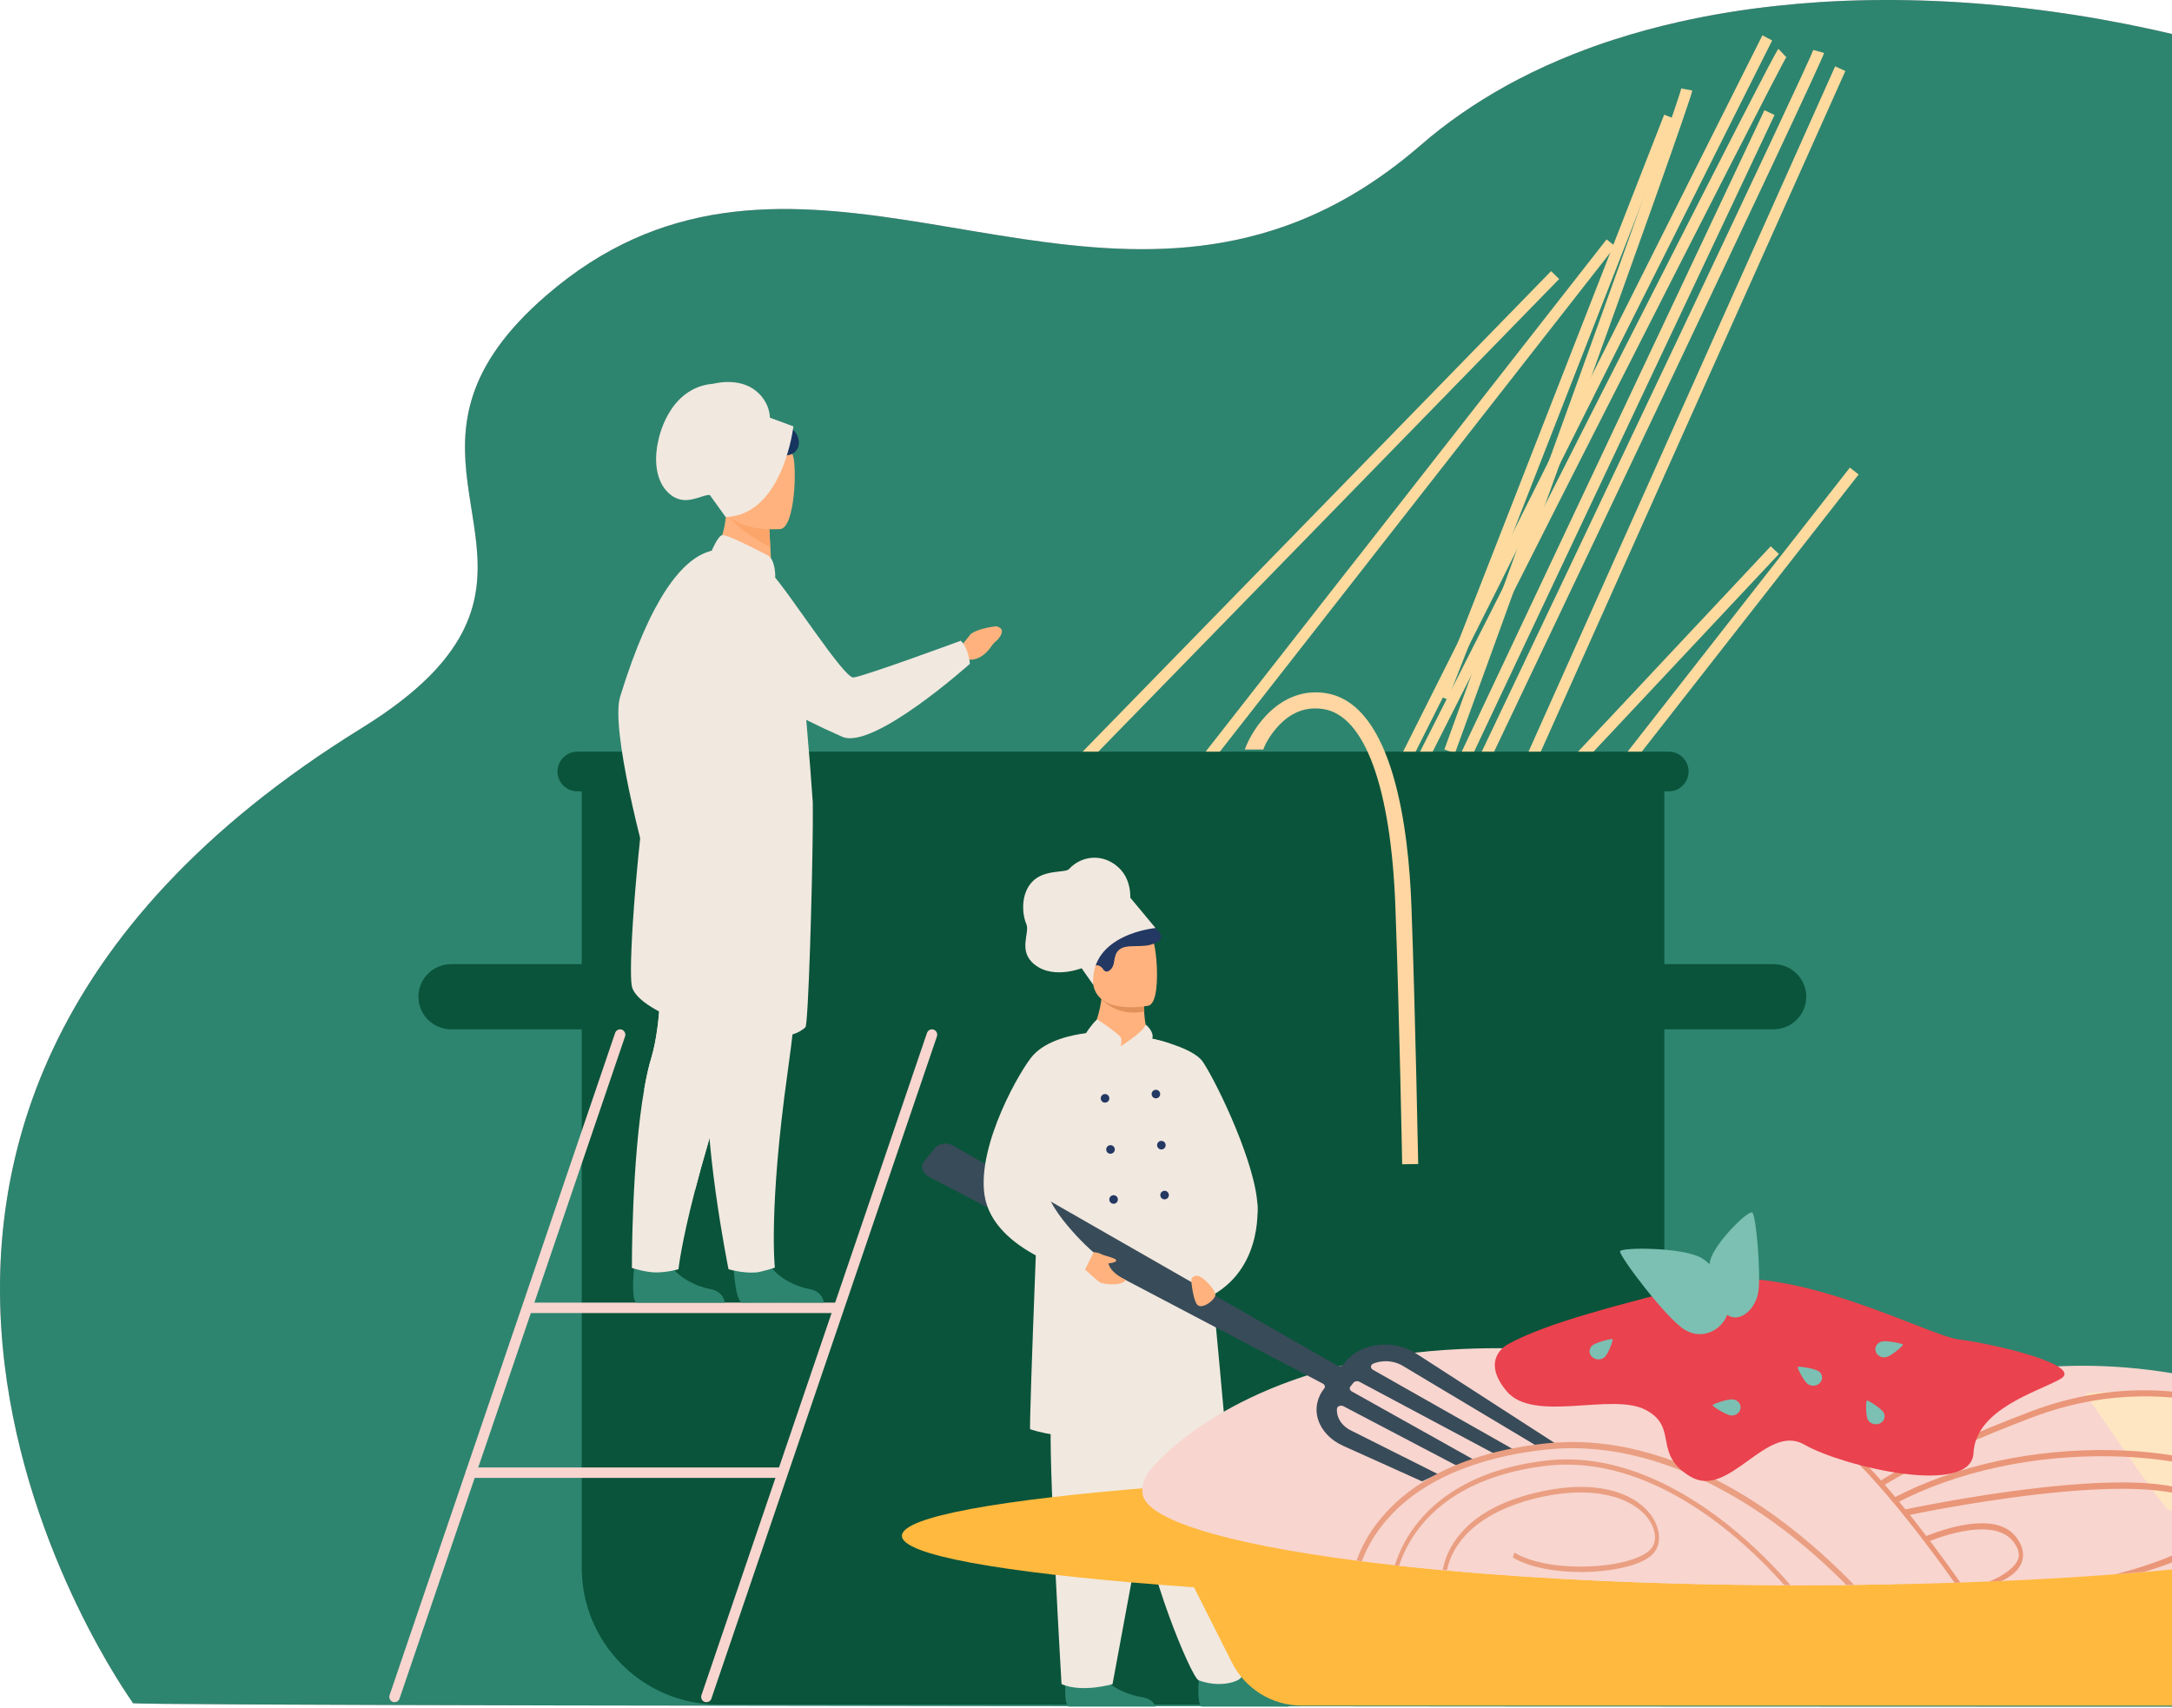 <svg width="829" height="652" viewBox="0 0 829 652" fill="none" xmlns="http://www.w3.org/2000/svg">
<path d="M1151.79 651.426C1081.11 651.426 51.242 651.653 50.652 650.065L50.561 649.884C50.561 649.884 50.471 649.702 50.471 649.612C50.062 648.841 -108.208 430.192 137.885 278C154.851 267.521 165.647 257.678 172.315 248.151C203.661 203.741 145.324 167.451 208.424 112.834C296.428 36.625 392.461 120.909 490.263 86.388C507.546 80.309 524.875 70.466 542.248 55.405C552.001 46.922 562.752 39.528 574.184 33.132C575.953 32.134 577.722 31.181 579.491 30.274C586.341 26.69 593.463 23.47 600.812 20.567C605.756 18.616 610.746 16.801 615.872 15.168C623.992 12.537 632.339 10.269 640.822 8.364C652.888 5.642 665.363 3.601 678.019 2.24C683.553 1.65 689.133 1.151 694.758 0.788C745.973 -2.432 800.181 4.372 849.899 18.344C906.284 34.175 956.864 59.306 990.614 89.427C1003.41 100.859 1061.52 159.966 1015.7 241.166C986.758 292.471 1107.97 341.463 1151.02 400.026C1260.57 548.861 1152.79 649.476 1151.79 651.426Z" fill="#EDB2C4"/>
<path d="M1151.79 651.426C1081.11 651.426 51.242 651.653 50.652 650.065L50.561 649.884C50.561 649.884 50.471 649.702 50.471 649.612C50.062 648.841 -108.208 430.192 137.885 278C154.851 267.521 165.647 257.678 172.315 248.151C203.661 203.741 145.324 167.451 208.424 112.834C296.428 36.625 392.461 120.909 490.263 86.388C507.546 80.309 524.875 70.466 542.248 55.405C552.001 46.922 562.752 39.528 574.184 33.132C575.953 32.134 577.722 31.181 579.491 30.274C586.341 26.69 593.463 23.47 600.812 20.567C605.756 18.616 610.746 16.801 615.872 15.168C623.992 12.537 632.339 10.269 640.822 8.364C652.888 5.642 665.363 3.601 678.019 2.24C683.553 1.65 689.133 1.151 694.758 0.788C745.973 -2.432 800.181 4.372 849.899 18.344C906.284 34.175 956.864 59.306 990.614 89.427C1003.41 100.859 1061.52 159.966 1015.7 241.166C986.758 292.471 1107.97 341.463 1151.02 400.026C1260.57 548.861 1152.79 649.476 1151.79 651.426Z" fill="#2D856F"/>
<path d="M676.387 15.44L609.432 148.942L608.842 150.122L607.889 152.072L604.079 159.648L595.505 176.795L579.175 209.411L575.727 216.306L572.234 223.337L560.939 245.837L550.687 266.251L541.161 285.212L537.259 292.969C535.581 293.105 533.903 293.241 532.27 293.377L536.171 285.62L557.038 244.023L567.698 222.748L571.236 215.716L577.859 202.471L591.604 175.026L601.402 155.52L605.893 146.584L607.889 142.637L672.667 13.489L676.387 15.44Z" fill="#FFDA9F"/>
<path d="M681.967 21.518C680.153 24.24 649.896 83.529 615.466 151.346C613.152 155.928 610.793 160.555 608.434 165.182C599.679 182.42 590.743 200.021 582.079 217.213C580.899 219.572 579.72 221.886 578.54 224.199C578.268 224.743 577.996 225.242 577.724 225.787C572.189 236.674 566.791 247.379 561.62 257.631C556.857 267.021 552.321 276.049 548.011 284.532C546.65 287.208 545.335 289.794 544.065 292.334C542.386 292.47 540.708 292.651 539.029 292.788C539.982 290.882 541.343 288.251 542.976 284.985C545.425 280.177 548.51 274.007 552.184 266.795C552.865 265.434 553.591 264.028 554.317 262.576C559.896 251.553 566.565 238.398 573.823 224.063C573.913 223.882 574.004 223.745 574.095 223.564C575.274 221.25 576.454 218.937 577.633 216.578C581.58 208.821 585.662 200.792 589.79 192.536C594.916 182.375 600.224 171.987 605.486 161.553C605.985 160.555 606.484 159.602 606.983 158.605C608.525 155.565 610.022 152.662 611.474 149.759C677.295 20.067 678.248 19.205 678.792 18.66L681.741 21.79C681.877 21.654 681.967 21.518 681.967 21.518Z" fill="#FFDA9F"/>
<path d="M616.555 93.963L614.514 96.548L524.832 211.18L519.343 218.211L463.683 289.34L457.786 296.87C455.971 296.916 454.111 296.916 452.297 296.961L458.149 289.476L514.172 217.894L519.706 210.862L613.199 91.377L615.784 93.418L616.555 93.963Z" fill="#FFDA9F"/>
<path d="M595.097 106.483L494.754 209.411L487.814 216.533L416.64 289.522L409.518 296.825C407.567 296.78 405.617 296.734 403.666 296.689L410.743 289.431L482.053 216.306L488.993 209.184L592.012 103.489L595.097 106.483Z" fill="#FFDA9F"/>
<path d="M709.41 181.104L707.369 183.69L617.687 298.322L612.198 305.353L556.583 376.482L550.686 384.012C548.872 384.057 547.012 384.057 545.197 384.103L551.049 376.618L607.027 304.99L612.561 297.959L706.054 178.473L708.639 180.515L709.41 181.104Z" fill="#FFDA9F"/>
<path d="M678.973 211.452L580.627 316.286L573.822 323.544L504.054 397.893L497.069 405.333C495.118 405.333 493.167 405.333 491.217 405.333L498.157 397.939L568.061 323.408L574.866 316.15L675.843 208.504L678.973 211.452Z" fill="#FFDA9F"/>
<path d="M635.175 43.774L548.576 265.422L552.59 266.99L639.188 45.342L635.175 43.774Z" fill="#FFDA9F"/>
<path d="M567.199 293.332L559.352 299.91C601.72 211.044 690.314 24.512 692.083 19.069L696.211 20.203C694.805 25.465 579.855 266.795 567.199 293.332Z" fill="#FFDA9F"/>
<path d="M578.811 307.622L568.287 320.686L700.429 25.329L704.33 27.098L578.811 307.622Z" fill="#FFDA9F"/>
<path d="M555.315 287.525L551.277 286.074C582.079 201.427 640.597 39.754 641.685 33.766L645.904 34.537C644.498 42.249 558.989 277.5 555.315 287.525Z" fill="#FFDA9F"/>
<path d="M555.452 302.133L549.373 304.99L673.44 42.068L677.296 43.882L555.452 302.133Z" fill="#FFDA9F"/>
<path d="M235.325 392.87H172.134C165.285 392.87 159.705 387.29 159.705 380.44C159.705 373.59 165.285 368.011 172.134 368.011H235.325C242.175 368.011 247.754 373.59 247.754 380.44C247.754 387.29 242.175 392.87 235.325 392.87Z" fill="#0A543B"/>
<path d="M676.977 392.87H613.787C606.937 392.87 601.357 387.29 601.357 380.44C601.357 373.59 606.937 368.011 613.787 368.011H676.977C683.827 368.011 689.407 373.59 689.407 380.44C689.407 387.29 683.782 392.87 676.977 392.87Z" fill="#0A543B"/>
<path d="M635.243 288.853V598.363C635.243 627.214 611.835 650.621 582.985 650.621H274.291C245.44 650.621 222.033 627.214 222.033 598.363V288.853H635.243Z" fill="#0A543B"/>
<path d="M636.921 302.053H220.355C216.181 302.053 212.779 298.651 212.779 294.478C212.779 290.305 216.181 286.902 220.355 286.902H636.921C641.094 286.902 644.497 290.305 644.497 294.478C644.497 298.651 641.094 302.053 636.921 302.053Z" fill="#0A543B"/>
<path d="M535.172 444.391C535.172 443.846 534.128 387.869 532.586 346.089C530.908 300.636 520.928 273.146 505.142 270.651C498.337 269.563 492.349 271.967 487.269 277.819C483.277 282.446 482.188 286.029 482.188 286.075H475.111C478.151 277.637 488.811 261.851 506.049 264.573C532.042 268.701 537.667 317.284 538.71 345.908C540.252 387.732 541.25 443.755 541.296 444.3L535.172 444.391Z" fill="#FFD6A1"/>
<path d="M457.375 646.084C457.421 648.353 457.693 650.53 458.555 651.392H491.851C491.443 650.167 490.218 648.398 486.816 647.808C482.915 647.173 477.516 642.773 473.978 639.053C472.708 637.738 471.166 638.69 470.757 636.83C469.17 629.845 457.829 638.963 457.829 638.963C457.829 638.963 457.285 642.682 457.375 646.084Z" fill="#2D856F"/>
<path d="M406.567 646.085C406.612 648.353 406.884 650.53 407.746 651.392H441.043C440.634 650.167 439.409 648.398 436.007 647.809C432.106 647.174 426.073 645.314 422.535 641.594C421.264 640.278 420.357 638.691 419.949 636.876C418.361 629.89 407.02 639.008 407.02 639.008C407.02 639.008 406.476 642.683 406.567 646.085Z" fill="#2D856F"/>
<path d="M470.666 642.002C466.947 643.182 462.047 643.045 457.511 641.367C454.608 640.278 437.098 597.547 436.054 576.907C435.964 575.41 435.692 573.323 435.238 570.737C434.285 565.43 432.562 558.081 430.656 550.006C425.44 528.368 418.363 501.287 418.544 492.622C418.771 479.195 458.554 489.81 458.554 489.81C458.554 489.81 461.276 500.833 461.821 516.801C462.909 548.464 465.858 601.947 473.932 639.099C474.295 640.641 472.209 641.503 470.666 642.002Z" fill="#F1E8DF"/>
<path d="M451.343 498.52L424.624 642.818C424.624 642.818 413.148 646.221 405.164 642.818C405.164 642.818 400.537 564.477 401.036 544.88C401.535 525.284 396.636 492.441 402.17 488.812C407.659 485.183 451.343 498.52 451.343 498.52Z" fill="#F1E8DF"/>
<path d="M436.779 395.909C436.779 395.909 455.06 399.039 459.234 405.48C465.222 414.689 479.692 445.354 479.965 460.778C480.282 481.508 457.737 488.494 454.97 480.284C452.656 473.479 447.077 430.929 442.994 417.728L436.779 395.909Z" fill="#F1E8DF"/>
<path d="M467.311 541.388C467.311 541.388 458.828 548.237 441.771 549.78C439.866 550.279 407.069 550.279 393.188 545.516C392.916 545.425 393.914 516.03 395.093 485.728C395.093 485.682 395.093 485.637 395.093 485.592C395.229 482.507 395.32 479.422 395.456 476.338C395.501 475.022 395.547 473.706 395.592 472.391C395.955 463.364 396.318 454.609 396.635 446.942C397.27 431.882 397.769 420.95 397.951 420.088C398.45 417.139 398.949 414.644 399.448 412.467C400.945 406.116 402.85 402.623 406.933 399.629C407.341 399.312 410.607 397.678 413.51 396.227C415.915 395.047 418.047 394.004 418.047 394.004C418.047 394.004 449.574 394.911 452.613 402.804C455.652 410.788 467.311 541.388 467.311 541.388Z" fill="#F1E8DF"/>
<path d="M434.014 397.951C432.381 398.268 430.249 399.811 428.208 399.675C424.261 399.402 420.178 396.726 416.686 394.458C419.044 388.788 420.042 384.297 420.36 381.439C420.36 381.303 420.405 381.121 420.405 380.985C420.541 379.488 420.541 378.445 420.451 377.991H433.061C433.061 377.991 436.509 379.579 436.509 380.668C436.509 381.257 436.509 381.802 436.509 382.346C436.554 383.798 436.6 385.068 436.691 386.157C436.917 389.695 437.326 391.373 437.326 391.373C437.326 391.373 438.959 396.998 434.014 397.951Z" fill="#FFB27D"/>
<path d="M436.781 386.111C427.209 387.971 421.675 382.709 420.405 381.393C420.224 381.212 420.133 381.076 420.133 381.076C420.224 381.031 420.36 380.985 420.45 380.94C424.034 379.488 432.109 380.622 436.6 382.301C436.645 383.752 436.69 385.022 436.781 386.111Z" fill="#E2915A"/>
<path d="M417.276 375.905C419 385.113 430.839 384.796 436.011 384.206C437.462 384.025 438.37 383.843 438.37 383.843C440.003 383.39 440.91 380.849 441.318 377.492C442.135 370.824 441.091 361.071 439.957 358.576C438.279 354.811 435.104 350.774 423.128 353.677C411.152 356.671 415.053 364.11 417.276 375.905Z" fill="#FFB27D"/>
<path d="M440.41 353.495C438.777 351.227 435.33 348.46 432.154 346.782C425.395 343.107 416.731 346.918 416.685 346.918C406.933 351.227 412.875 372.593 415.824 371.64C418.137 370.869 416.595 369.735 417.638 368.828C418.863 367.739 420.587 369.055 421.131 370.098C421.63 370.824 422.492 371.096 423.263 370.552C426.302 368.646 424.306 364.791 427.255 362.432C430.158 360.073 436.055 362.069 440.41 360.164C446.126 357.986 441.635 355.174 440.41 353.495Z" fill="#233862"/>
<path d="M420.133 419.225C420.133 418.318 420.859 417.592 421.766 417.592C422.673 417.592 423.399 418.318 423.399 419.225C423.399 420.133 422.673 420.858 421.766 420.858C420.859 420.904 420.133 420.133 420.133 419.225Z" fill="#233862"/>
<path d="M439.547 417.592C439.547 416.685 440.273 415.959 441.18 415.959C442.087 415.959 442.813 416.685 442.813 417.592C442.813 418.5 442.087 419.225 441.18 419.225C440.273 419.225 439.547 418.5 439.547 417.592Z" fill="#233862"/>
<path d="M422.219 438.731C422.219 437.824 422.945 437.098 423.852 437.098C424.759 437.098 425.485 437.824 425.485 438.731C425.485 439.638 424.759 440.364 423.852 440.364C422.945 440.41 422.219 439.638 422.219 438.731Z" fill="#233862"/>
<path d="M441.635 437.098C441.635 436.191 442.361 435.465 443.268 435.465C444.175 435.465 444.901 436.191 444.901 437.098C444.901 438.006 444.175 438.731 443.268 438.731C442.406 438.731 441.635 438.006 441.635 437.098Z" fill="#233862"/>
<path d="M423.398 457.829C423.398 456.922 424.124 456.196 425.032 456.196C425.939 456.196 426.665 456.922 426.665 457.829C426.665 458.737 425.939 459.462 425.032 459.462C424.124 459.462 423.398 458.737 423.398 457.829Z" fill="#233862"/>
<path d="M442.859 456.151C442.859 455.243 443.585 454.518 444.492 454.518C445.4 454.518 446.126 455.243 446.126 456.151C446.126 457.058 445.4 457.784 444.492 457.784C443.585 457.784 442.859 457.058 442.859 456.151Z" fill="#233862"/>
<path d="M431.199 345.148C431.199 345.148 432.878 336.438 426.799 330.995C420.721 325.506 412.555 326.685 408.019 331.721C406.613 333.263 398.538 331.721 393.957 336.575C389.375 341.428 390.192 349.185 391.734 352.724C393.186 355.99 388.332 362.93 394.864 368.147C402.53 374.271 414.188 369.054 414.188 369.054C414.188 369.054 422.308 345.239 431.199 345.148Z" fill="#F1E8DF"/>
<path d="M441.045 354.221C441.045 354.221 415.914 356.443 417.274 375.904L407.113 361.433C407.113 361.433 407.839 342.834 431.382 342.608L441.045 354.221Z" fill="#F1E8DF"/>
<path d="M869.542 651.029H496.932C485.591 651.029 475.249 644.633 470.168 634.517L448.258 591.014H914.36L894.4 634.971C889.955 644.769 880.247 651.029 869.542 651.029Z" fill="#FFB93E"/>
<path d="M681.285 612.652C867.43 612.652 1018.33 600.812 1018.33 586.206C1018.33 571.6 867.43 559.759 681.285 559.759C495.141 559.759 344.24 571.6 344.24 586.206C344.24 600.812 495.141 612.652 681.285 612.652Z" fill="#FFB93E"/>
<path d="M915.085 585.208C914.994 585.253 914.904 585.253 914.813 585.299C907.192 587.476 898.029 589.472 887.595 591.377C885.282 591.786 882.923 592.194 880.473 592.602C872.127 593.963 863.054 595.278 853.301 596.458C850.897 596.73 848.493 597.048 845.998 597.32C837.197 598.318 827.898 599.225 818.19 600.042C814.607 600.359 810.932 600.631 807.213 600.903C807.213 600.903 807.212 600.903 807.167 600.903C793.468 601.947 778.997 602.809 763.936 603.444C762.303 603.534 760.67 603.58 759.037 603.625C755.091 603.807 751.144 603.943 747.107 604.079C746.744 604.079 746.336 604.124 745.973 604.124C738.306 604.396 730.459 604.578 722.566 604.714C717.621 604.805 712.631 604.895 707.596 604.941C706.598 604.941 705.645 604.941 704.647 604.986C699.34 605.031 693.987 605.077 688.589 605.077C686.865 605.077 685.096 605.077 683.372 605.077C682.601 605.077 681.784 605.077 681.013 605.077C633.7 604.895 589.607 602.854 552.274 599.452C551.729 599.406 551.185 599.361 550.686 599.316C544.97 598.771 539.391 598.227 533.993 597.637L533.766 597.592L532.36 597.456C528.05 596.957 523.831 596.458 519.749 595.959C519.068 595.868 518.388 595.777 517.707 595.687C467.491 589.155 436.009 579.81 436.009 569.422C436.009 569.422 435.374 565.158 439.411 560.576C451.841 546.287 488.312 517.935 558.08 514.896C610.882 512.582 649.486 523.832 672.893 533.857C690.403 541.388 699.385 548.237 699.385 548.237C699.431 548.192 699.748 547.965 700.292 547.602C703.014 545.697 711.951 539.845 726.195 534.175C750.146 524.603 789.067 515.44 838.921 526.01C868.724 532.315 888.14 541.115 900.342 549.961C922.933 566.382 920.937 583.167 915.085 585.208Z" fill="#F8D5CF"/>
<path d="M795.781 531.861C795.781 531.861 835.519 527.551 865.005 541.523C894.491 555.495 902.747 567.471 901.204 576.135C899.662 584.799 856.703 582.259 856.703 582.259C856.703 582.259 829.395 576.906 827.444 576.135C825.494 575.364 795.781 531.861 795.781 531.861Z" fill="#FFE6C2"/>
<path d="M772.011 595.006C771.194 599.315 767.066 601.992 763.982 603.443C762.349 603.534 760.716 603.579 759.083 603.625C761.668 602.899 769.652 598.816 770.469 594.371C770.786 592.602 770.106 590.606 768.427 588.428C760.262 577.813 735.585 588.564 735.358 588.7L734.904 586.432C734.95 586.387 741.391 583.62 748.74 582.214C758.81 580.308 765.796 581.805 769.516 586.704C771.648 589.472 772.51 592.284 772.011 595.006Z" fill="#EA9678"/>
<path d="M869.043 580.626C868.498 585.253 865.005 589.608 858.564 593.554C856.659 594.734 854.799 595.686 853.256 596.412C850.852 596.684 848.448 597.002 845.953 597.274C852.44 594.552 866.684 587.113 867.455 580.263C867.818 577.133 866.14 573.821 862.465 570.419C853.483 562.072 831.301 556.357 805.988 555.858C776.185 555.268 746.881 561.619 723.519 573.821L722.975 571.599C746.518 559.351 776.049 552.909 806.034 553.499C831.618 553.998 854.118 559.85 863.327 568.423C867.591 572.37 869.542 576.498 869.043 580.626Z" fill="#EA9678"/>
<path d="M479.83 458.873C479.83 458.873 482.733 482.825 463.137 494.165L457.33 487.815L466.675 464.045L479.83 458.873Z" fill="#F1E8DF"/>
<path d="M352.768 443.223L356.76 438.279C358.303 436.374 361.433 435.92 363.746 437.235L510.313 521.202C511.085 521.656 512.173 521.519 512.672 520.884L513.579 519.75C516.347 516.257 520.928 513.944 526.009 513.354C531.135 512.764 536.442 513.944 540.57 516.666L595.913 552.411C596.593 552.865 596.775 553.636 596.321 554.226L595.369 555.451C594.87 556.086 593.781 556.222 593.01 555.768L535.807 521.565C533.358 519.977 530.364 519.297 527.37 519.66C526.236 519.796 525.147 520.068 524.149 520.476C523.015 520.93 522.97 522.2 524.013 522.835L589.653 560.032C590.424 560.486 590.651 561.303 590.152 561.938L589.063 563.253C588.564 563.888 587.566 564.024 586.75 563.616L518.887 527.417C518.116 527.008 517.072 527.144 516.573 527.78L515.439 529.186C514.94 529.821 515.167 530.637 515.938 531.091L582.803 568.515C583.574 568.969 583.801 569.785 583.302 570.421L582.304 571.691C581.805 572.28 580.807 572.462 580.036 572.054L512.808 536.761C511.72 536.172 510.313 536.761 510.268 537.759C510.223 538.667 510.313 539.619 510.631 540.572C511.447 543.021 513.398 545.017 516.12 546.242L576.362 576.454C577.178 576.862 577.45 577.724 576.951 578.404L576.362 579.176C575.908 579.765 574.955 579.947 574.184 579.584L512.581 551.822C507.954 549.735 504.507 546.151 503.146 542.023C501.785 537.895 502.602 533.495 505.414 530.002C505.913 529.367 505.686 528.505 504.87 528.097L354.356 449.03C351.952 447.669 351.226 445.083 352.768 443.223Z" fill="#384B59"/>
<path d="M414.371 478.152C414.371 478.152 418.136 477.517 419.951 478.515C421.765 479.513 426.211 480.148 426.029 481.192C425.848 482.235 420.223 482.689 418.771 482.144C417.274 481.691 414.371 478.152 414.371 478.152Z" fill="#FFB27D"/>
<path d="M413.599 478.697C411.875 479.831 411.648 482.28 413.19 483.687C415.64 485.909 418.815 488.767 419.587 489.312C420.902 490.264 427.933 491.035 429.748 488.586C429.748 488.586 423.851 486.045 423.034 482.099C422.127 477.925 414.37 478.152 414.37 478.152L413.599 478.697Z" fill="#FFB27D"/>
<path d="M413.328 486.182C413.328 486.182 379.079 478.153 375.768 456.152C372.864 436.782 389.83 407.659 394.321 402.76C399.538 397.044 409.064 395.048 414.281 394.368C414.507 394.322 414.689 394.322 414.916 394.277C416.776 394.05 417.955 394.005 418 394.005C418 394.005 417.592 395.32 416.912 397.588C416.639 398.45 416.322 399.448 416.004 400.582C412.784 411.152 402.713 436.827 399.447 450.98C397.36 459.962 416.912 477.926 417.411 477.971C417.456 477.971 413.328 486.182 413.328 486.182Z" fill="#F1E8DF"/>
<path d="M414.463 394.413C414.463 394.413 416.595 390.965 418.772 389.06C418.772 389.06 427.482 394.775 427.89 396.227C428.299 397.679 427.482 400.673 427.482 400.673C427.482 400.673 422.084 401.126 414.463 394.413Z" fill="#F1E8DF"/>
<path d="M454.654 488.586C454.654 488.586 455.38 497.477 457.467 498.384C459.554 499.291 463.455 496.298 463.863 494.438C464.271 492.578 459.1 487.089 457.013 486.953C454.927 486.817 454.654 488.586 454.654 488.586Z" fill="#FFB27D"/>
<path d="M437.324 391.102C437.324 391.102 440.59 393.687 439.819 396.409C439.819 396.409 431.699 405.844 418.045 407.75C418.045 407.75 418.952 405.255 420.903 403.758C422.899 402.215 435.6 395.184 437.324 391.102Z" fill="#F1E8DF"/>
<path d="M722.611 604.714C717.667 604.805 712.677 604.895 707.642 604.941C706.644 604.941 705.691 604.941 704.693 604.986C699.386 605.031 694.033 605.077 688.635 605.077C686.911 605.077 685.142 605.077 683.418 605.077C682.647 605.077 681.83 605.077 681.059 605.077C633.746 604.895 589.653 602.854 552.319 599.452C551.775 599.406 551.231 599.361 550.732 599.316C545.016 598.771 539.436 598.227 534.038 597.637V597.683C533.948 597.683 533.902 597.637 533.811 597.637C533.358 597.501 532.904 597.365 532.496 597.274C527.642 595.868 523.832 594.371 521.155 592.829C520.52 592.466 519.93 592.058 519.431 591.695C517.708 590.379 516.8 589.064 516.8 587.658C516.8 587.658 516.347 584.89 519.159 581.851C523.605 577.043 532.496 569.785 546.694 563.615C560.031 557.809 578.086 552.955 601.538 552.002C606.8 551.776 611.835 551.73 616.689 551.866H616.735C645.676 552.592 667.314 558.761 681.24 564.386C693.398 569.286 699.612 573.777 699.612 573.777C699.612 573.777 733.362 594.19 722.611 604.714Z" fill="#F8D5CF"/>
<path d="M683.372 605.032C682.601 605.032 681.784 605.032 681.013 605.032C675.978 599.361 668.493 591.604 659.239 584.165C643.044 571.1 617.914 556.221 590.152 559.488C574.864 561.257 554.043 566.927 541.341 583.666C537.349 588.928 535.172 594.009 533.992 597.638V597.683C533.902 597.683 533.856 597.638 533.766 597.638L532.359 597.502C532.405 597.411 532.405 597.365 532.45 597.275C533.63 593.464 535.898 588.021 540.162 582.396C547.329 572.87 561.8 560.803 590.015 557.492C618.186 554.18 643.68 569.286 660.101 582.487C670.262 590.652 678.337 599.18 683.372 605.032Z" fill="#EA9F82"/>
<path d="M707.64 604.941C706.643 604.941 705.69 604.941 704.692 604.986C698.386 598.545 688.996 589.79 677.338 581.352C656.925 566.518 625.216 549.598 590.242 553.273C571.008 555.314 544.697 561.71 528.73 580.762C525.146 585.026 522.697 589.2 521.109 592.738C520.564 593.872 520.156 594.961 519.793 595.914C519.113 595.823 518.432 595.732 517.752 595.641C518.206 594.417 518.75 593.056 519.43 591.559C521.109 587.884 523.604 583.62 527.324 579.22C531.542 574.185 537.712 568.514 546.739 563.524C557.081 557.763 571.144 552.955 590.151 550.914C599.269 549.961 608.205 550.369 616.734 551.776H616.779C641.456 555.858 663.14 568.151 678.472 579.356C691.174 588.655 701.29 598.318 707.64 604.941Z" fill="#EA9F82"/>
<path d="M631.976 591.694C629.345 596.185 620.635 598.635 612.197 599.542C610.791 599.678 609.385 599.814 607.979 599.905C598.362 600.449 585.252 599.27 577.404 594.461L577.994 592.602C584.39 596.503 595.821 598.499 607.843 597.818C619.455 597.183 628.437 594.235 630.751 590.333C632.066 588.111 631.976 585.071 630.524 582.077C626.078 572.869 610.882 566.11 586.976 571.689C576.769 574.094 563.16 579.22 556.038 590.243C553.725 593.826 552.727 597.138 552.273 599.361C551.729 599.315 551.185 599.27 550.686 599.225C551.094 596.775 552.137 593.055 554.723 589.018C560.62 579.764 571.326 573.232 586.613 569.648C612.923 563.479 627.394 571.916 631.794 581.034C633.609 584.845 633.699 588.791 631.976 591.694Z" fill="#EA9F82"/>
<path d="M846.452 582.032C845.318 591.014 828.171 597.138 818.191 599.996C814.607 600.313 810.933 600.586 807.213 600.858C816.24 598.862 843.73 590.379 844.864 581.624C845.136 579.401 843.775 576.997 840.736 574.457C821.684 558.489 728.191 578.358 727.239 578.539L727.012 576.18C727.239 576.135 750.963 571.054 776.775 568.06C811.522 564.023 833.342 565.475 841.553 572.37C845.227 575.455 846.86 578.721 846.452 582.032Z" fill="#EA9678"/>
<path d="M748.196 604.033L747.152 604.079C746.789 604.079 746.381 604.124 746.018 604.124C741.981 598.363 716.85 563.025 698.932 549.281L699.295 548.237L699.657 547.194C699.839 547.33 700.02 547.466 700.202 547.602C719.844 562.935 747.923 603.625 748.196 604.033Z" fill="#EA9678"/>
<path d="M900.343 573.822C899.3 582.078 891.588 588.519 887.551 591.377C885.237 591.785 882.878 592.194 880.429 592.602C883.559 590.787 897.621 582.078 898.756 573.413C899.164 570.238 898.211 567.017 895.898 563.978C885.691 550.233 836.291 517.98 775.46 541.07C733.363 557.083 718.348 567.38 718.212 567.471L717.531 565.339C717.667 565.248 732.773 554.815 775.051 538.756C807.667 526.372 835.973 530.455 854.028 536.08C875.258 542.703 890.908 553.953 897.032 562.209C899.708 565.838 900.842 569.784 900.343 573.822Z" fill="#EA9678"/>
<path d="M575.318 513.217C575.318 513.217 564.749 518.706 575.046 530.999C585.343 543.293 615.192 531.362 628.075 538.121C640.913 544.88 630.525 554.86 645.222 563.615C659.965 572.37 674.164 543.02 688.635 551.367C703.105 559.714 752.415 571.463 753.231 554.633C754.048 537.804 777.546 531.362 786.437 526.327C795.328 521.292 763.211 513.262 747.198 511.176C736.084 509.724 682.737 481.236 650.666 489.583C618.549 497.884 590.197 504.825 575.318 513.217Z" fill="#EA424E"/>
<path d="M671.171 492.714C672.078 485.501 670.263 464.181 668.857 462.865C667.451 461.549 654.613 474.296 652.799 480.919C650.984 487.588 653.479 496.66 658.424 501.242C663.368 505.823 670.218 500.017 671.171 492.714Z" fill="#7BC0B3"/>
<path d="M718.938 539.12C718.076 537.623 712.995 534.356 712.541 534.583C712.088 534.81 712.088 540.48 712.95 541.977C713.812 543.474 715.853 544.064 717.531 543.293C719.21 542.522 719.8 540.662 718.938 539.12Z" fill="#7BC0B3"/>
<path d="M612.425 518.026C613.786 516.846 615.828 511.539 615.465 511.176C615.102 510.813 609.114 512.401 607.753 513.535C606.392 514.669 606.347 516.665 607.617 517.89C608.933 519.16 611.065 519.205 612.425 518.026Z" fill="#7BC0B3"/>
<path d="M661.417 534.13C659.558 533.903 653.751 535.854 653.66 536.353C653.615 536.852 658.741 540.027 660.556 540.254C662.415 540.481 664.094 539.256 664.321 537.577C664.548 535.899 663.277 534.311 661.417 534.13Z" fill="#7BC0B3"/>
<path d="M649.396 480.148C642.274 476.02 618.822 476.02 618.323 477.608C617.869 479.196 636.105 503.555 643.227 507.683C650.349 511.811 657.698 507.048 659.331 501.423C661.009 495.844 656.518 484.276 649.396 480.148Z" fill="#7BC0B3"/>
<path d="M720.026 517.981C721.841 517.527 726.422 513.717 726.286 513.218C726.15 512.764 720.071 511.585 718.257 512.038C716.442 512.492 715.399 514.17 715.898 515.803C716.352 517.436 718.211 518.434 720.026 517.981Z" fill="#7BC0B3"/>
<path d="M694.123 523.379C692.626 522.335 686.502 521.383 686.184 521.746C685.867 522.154 688.543 527.235 689.995 528.278C691.492 529.321 693.624 529.049 694.758 527.688C695.892 526.327 695.62 524.377 694.123 523.379Z" fill="#7BC0B3"/>
<path d="M269.616 649.702C269.39 649.702 269.163 649.657 268.981 649.611C267.938 649.249 267.394 648.115 267.711 647.071L353.81 394.265C354.173 393.221 355.307 392.631 356.35 392.994C357.393 393.357 357.938 394.491 357.62 395.535L271.522 648.341C271.25 649.203 270.478 649.702 269.616 649.702Z" fill="#F8D5CF"/>
<path d="M150.585 649.702C150.358 649.702 150.132 649.657 149.95 649.612C148.907 649.249 148.362 648.115 148.68 647.071L234.779 394.265C235.141 393.221 236.275 392.632 237.319 392.995C238.362 393.358 238.907 394.492 238.589 395.535L152.49 648.342C152.218 649.203 151.402 649.702 150.585 649.702Z" fill="#F8D5CF"/>
<path d="M319.516 501.185H202.48C201.392 501.185 200.484 500.278 200.484 499.189C200.484 498.1 201.346 497.193 202.48 497.193H319.516C320.605 497.193 321.512 498.1 321.512 499.189C321.512 500.278 320.605 501.185 319.516 501.185Z" fill="#F8D5CF"/>
<path d="M297.606 564.102H179.754C178.665 564.102 177.758 563.195 177.758 562.107C177.758 561.018 178.665 560.111 179.754 560.111H297.652C298.74 560.111 299.648 561.018 299.648 562.107C299.648 563.195 298.74 564.102 297.606 564.102Z" fill="#F8D5CF"/>
<path d="M423.17 192.628C413.553 189.226 401.305 188.908 398.311 194.488C395.68 199.342 363.518 272.92 357.802 286.075H352.631L395.907 186.141C395.907 186.141 404.571 174.392 425.347 182.104C446.123 189.815 432.787 196.03 423.17 192.628Z" fill="#2D856F"/>
<path d="M286.72 236.811C282.093 245.657 253.469 272.965 255.012 276.186C256.418 279.135 254.739 307.713 254.014 318.691V318.736C253.832 321.367 253.741 322.955 253.741 322.955C252.789 325.178 250.249 326.176 248.343 326.584C247.073 326.856 246.121 326.902 246.121 326.902C246.121 326.902 245.712 325.45 245.077 322.955C243.898 318.328 241.902 310.208 240.042 301.362C237.184 287.572 234.78 272.149 236.685 265.934C260.455 188.545 284.815 213.722 284.815 213.722C284.815 213.722 291.347 227.92 286.72 236.811Z" fill="#F1E8DF"/>
<path d="M242.128 482.995C242.128 482.995 240.495 497.012 243.171 497.193C243.534 497.239 259.139 497.193 259.139 497.193H276.649C276.649 497.193 276.196 492.929 271.251 492.067C266.306 491.206 258.005 487.713 254.966 481.18C251.836 474.285 242.128 482.995 242.128 482.995Z" fill="#2D856F"/>
<path d="M241.174 483.948C241.174 483.948 246.346 485.671 250.383 485.671C254.874 485.671 258.956 484.447 258.956 484.447C258.956 484.447 259.909 475.057 265.262 454.371C268.074 443.529 272.066 429.558 277.737 412.229C293.477 364.326 298.286 336.292 298.694 333.661C298.74 333.525 298.74 333.434 298.74 333.434L298.694 333.389L250.292 312.159C250.292 312.159 256.28 378.162 248.659 403.52C247.57 407.058 246.663 411.186 245.892 415.677C241.038 443.212 241.174 483.948 241.174 483.948Z" fill="#F1E8DF"/>
<path d="M245.893 415.677L265.262 454.371C268.075 443.529 272.067 429.558 277.737 412.229C293.478 364.326 298.287 336.292 298.695 333.661C298.695 333.57 298.695 333.525 298.695 333.434L250.293 312.204C250.293 312.204 256.281 378.207 248.66 403.565C247.571 407.103 246.664 411.231 245.893 415.677Z" fill="#F1E8DF"/>
<path d="M279.961 482.995C279.961 482.995 280.596 497.012 283.318 497.193C283.681 497.239 297.199 497.148 297.199 497.148L314.437 497.193C314.437 497.193 314.074 492.929 309.129 492.067C304.185 491.206 295.883 487.713 292.844 481.18C289.623 474.285 279.961 482.995 279.961 482.995Z" fill="#2D856F"/>
<path d="M307.406 313.747C307.406 313.747 308.041 356.524 300.647 409.054C293.253 461.584 295.748 483.857 295.748 483.857C295.748 483.857 290.667 485.49 288.626 485.671C283.409 486.08 278.057 484.447 278.057 484.447C278.057 484.447 267.442 431.917 270.481 405.606C273.52 379.296 255.965 315.38 255.965 315.38L307.406 313.747Z" fill="#F1E8DF"/>
<path d="M272.158 211.952L280.641 219.392L294.522 218.802C294.477 217.668 294.25 213.041 294.023 208.822C294.023 208.596 293.978 208.323 293.978 208.097C293.796 204.513 293.615 201.428 293.615 201.428L281.775 194.079L277.375 191.358C277.375 191.448 277.193 195.259 277.148 195.849C276.558 205.783 272.158 211.952 272.158 211.952Z" fill="#FFB27D"/>
<path d="M310.218 315.606C310.037 338.197 308.54 390.999 307.406 392.088C295.657 403.429 243.898 388.958 241.176 376.483C238.454 363.963 251.61 216.126 271.705 210.229C275.879 209.004 294.523 220.843 294.523 220.843C294.523 220.843 301.645 225.334 303.958 236.993C304.82 241.302 307.587 272.103 309.22 292.698C309.628 298.187 309.991 302.95 310.218 306.261C310.218 307.622 310.264 310.979 310.218 315.606Z" fill="#F1E8DF"/>
<path d="M278.01 196.121C280.097 201.201 289.895 206.735 293.978 208.822C293.978 208.595 293.933 208.323 293.933 208.096C293.751 204.513 293.57 201.428 293.57 201.428L281.73 194.079C278.918 193.626 277.148 194.034 278.01 196.121Z" fill="#FCA56B"/>
<path d="M297.925 201.927C297.925 201.927 276.514 203.923 275.47 190.541C274.427 177.204 270.979 168.449 284.588 166.59C298.242 164.775 301.282 169.629 302.688 174.029C304.14 178.429 303.459 201.065 297.925 201.927Z" fill="#FFB27D"/>
<path d="M300.329 173.802L293.661 184.145C290.758 182.875 289.397 183.419 288.898 187.955C288.399 192.446 281.005 197.255 277.557 192.628C277.557 192.628 264.266 169.175 267.804 165.138C273.384 158.787 286.856 160.465 296.337 161.327C306.226 162.189 307.587 172.986 300.329 173.802Z" fill="#163560"/>
<path d="M367.695 245.521C367.695 245.521 369.554 243.298 370.19 242.391C371.097 241.075 375.134 239.669 380.169 239.034C380.169 239.034 383.98 239.533 381.666 242.98C380.124 245.294 380.305 243.933 378.037 247.154C375.815 250.374 372.276 252.325 369.418 251.69L366.198 252.28L363.748 247.244L367.695 245.521Z" fill="#FFB27D"/>
<path d="M269.755 223.157C269.755 223.157 243.808 247.109 321.469 281.222C333.308 286.438 370.188 253.369 370.188 253.369C370.188 253.369 369.689 247.245 366.695 244.569C366.695 244.569 329.77 258.177 325.733 258.586C322.149 258.994 301.282 226.151 294.478 218.848C287.673 211.454 269.755 223.157 269.755 223.157Z" fill="#F1E8DF"/>
<path d="M302.823 162.734C302.823 162.734 298.968 196.574 276.967 197.346L266.941 183.419C266.941 183.419 289.351 175.39 287.173 156.973L302.823 162.734Z" fill="#F1E8DF"/>
<path d="M272.385 146.449C272.385 146.449 281.866 143.818 288.489 149.17C295.157 154.523 295.293 163.187 290.848 168.722C289.487 170.445 292.435 178.52 288.126 184.054C283.862 189.589 275.697 190.042 271.795 188.999C268.212 188.046 261.816 194.17 255.329 188.318C247.753 181.423 251.201 168.495 251.201 168.495C251.201 168.495 254.603 147.855 272.385 146.449Z" fill="#F1E8DF"/>
<path d="M292.708 211.816C292.436 211.725 277.376 203.696 275.607 204.241C273.838 204.83 271.66 210.183 271.66 210.183L295.884 220.435C295.929 220.435 296.111 213.222 292.708 211.816Z" fill="#F1E8DF"/>
</svg>
